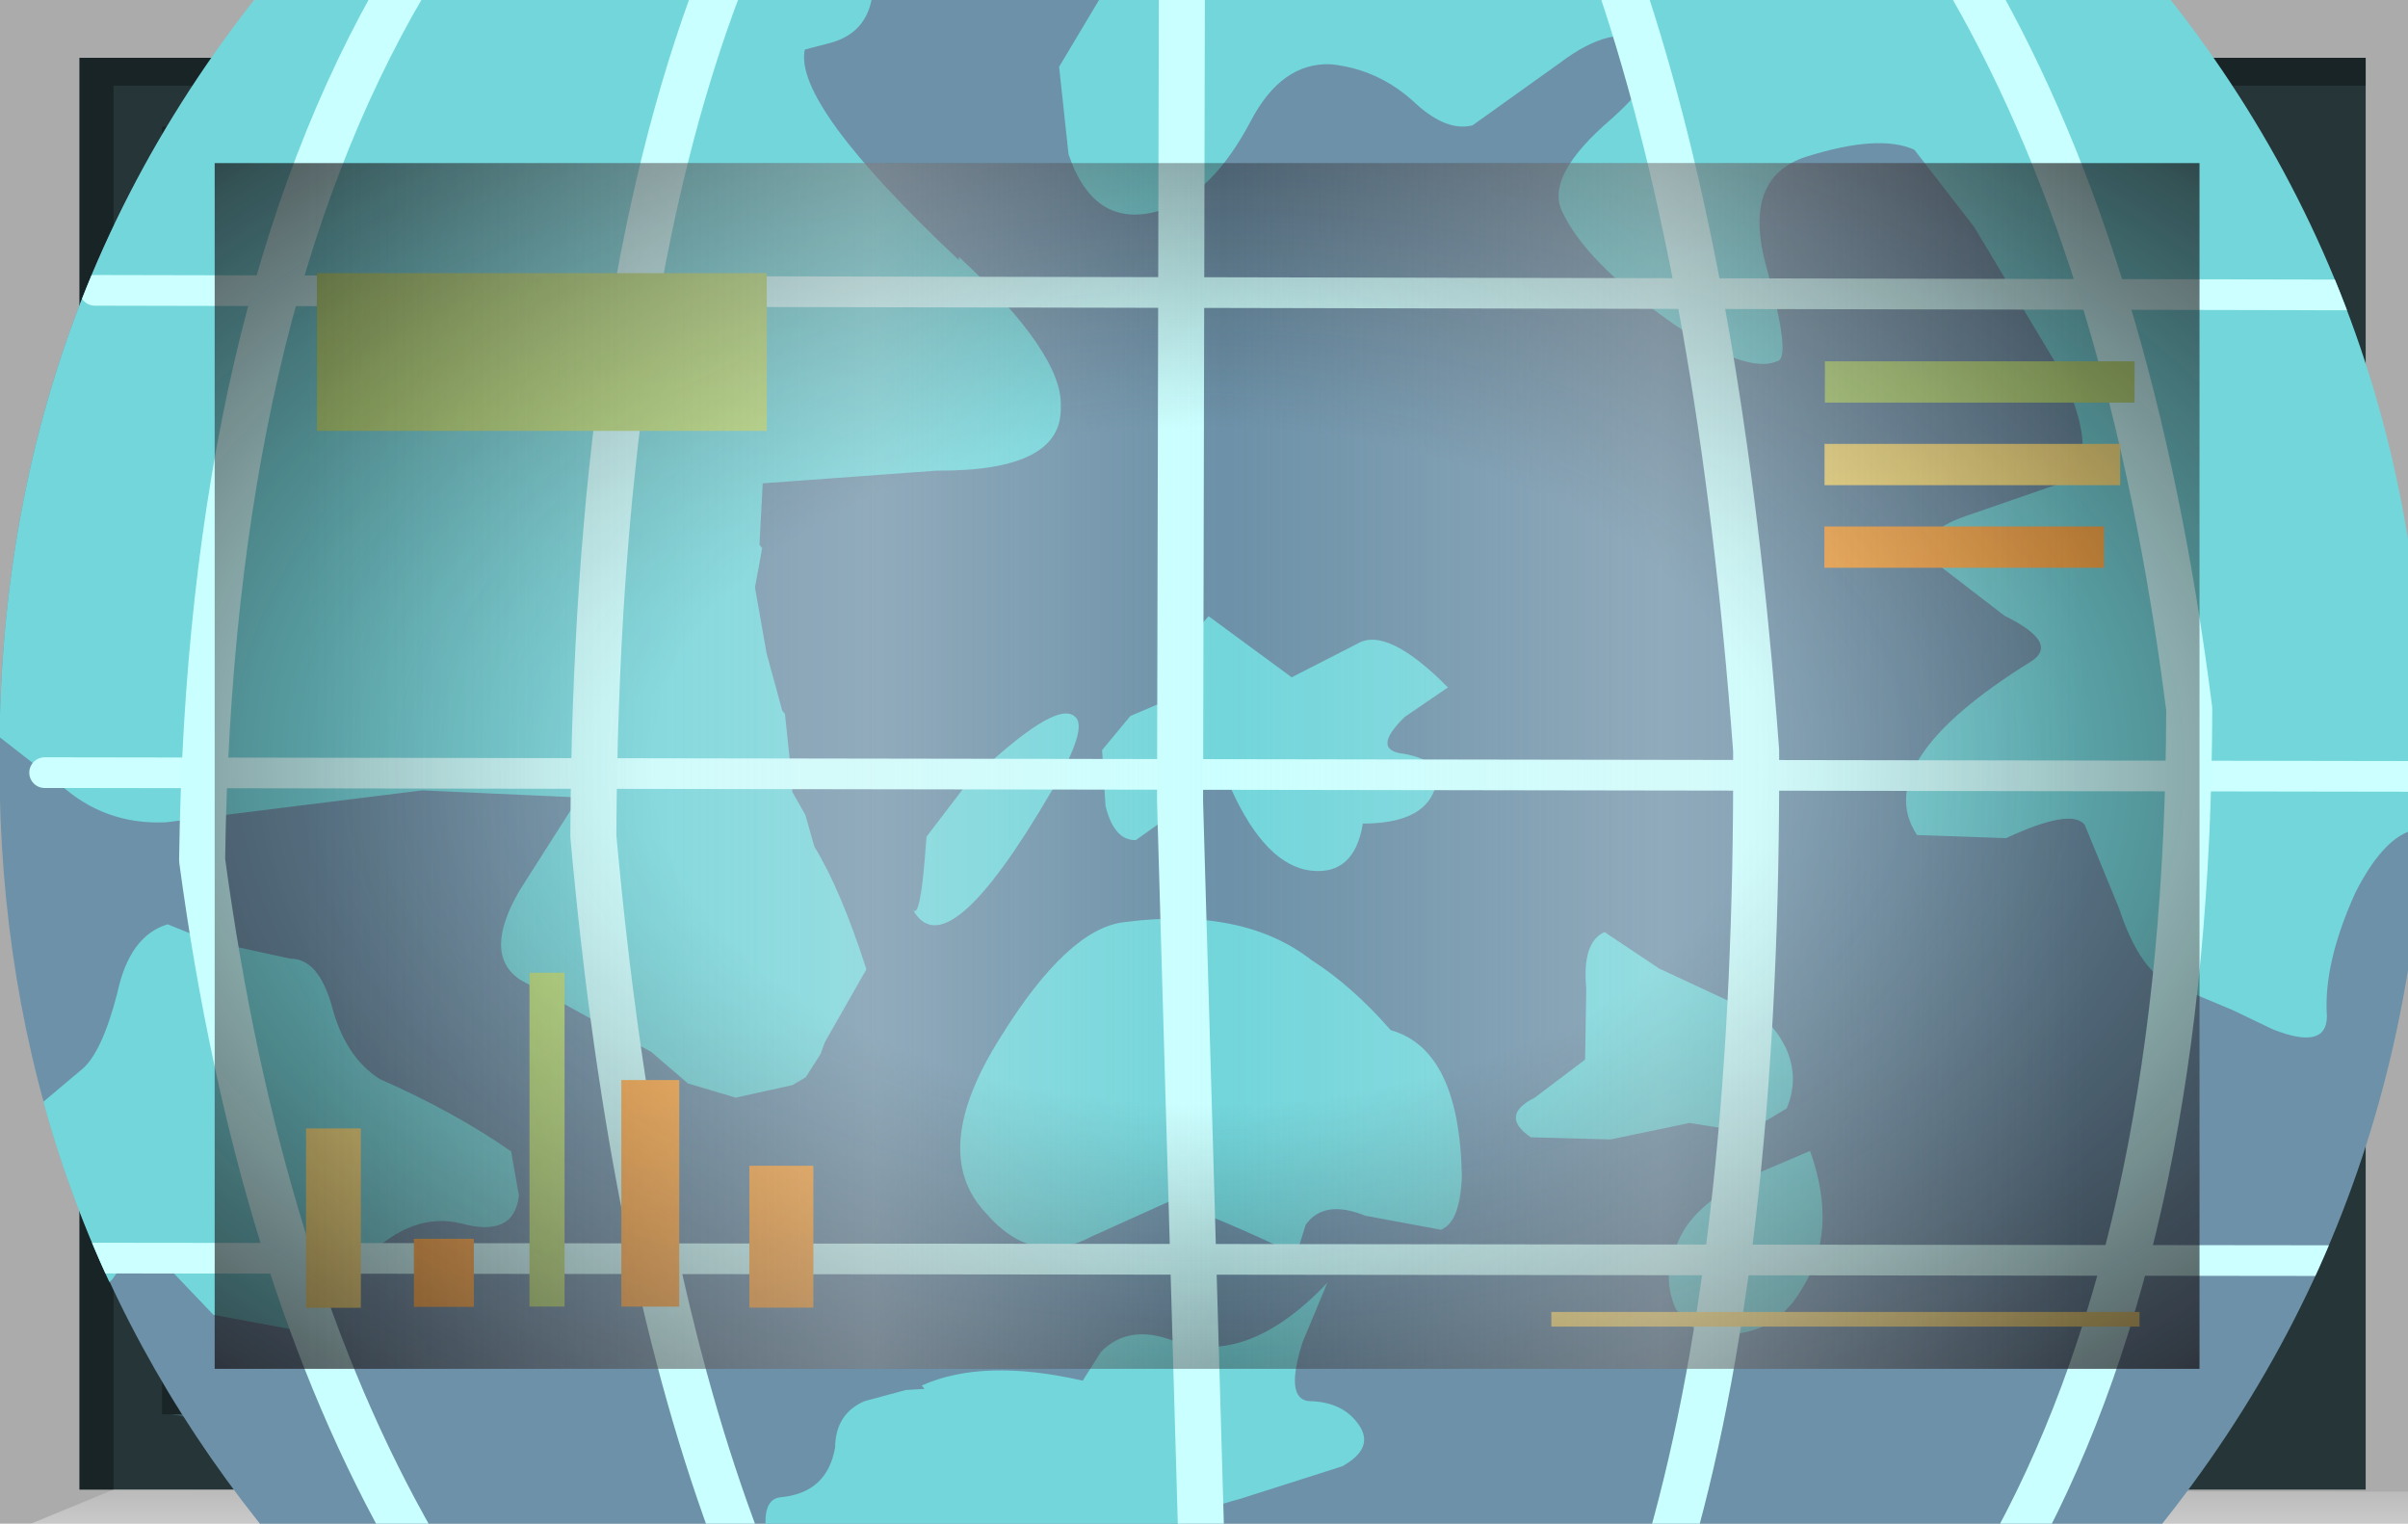 <?xml version="1.0" encoding="UTF-8" standalone="no"?>
<svg xmlns:xlink="http://www.w3.org/1999/xlink" height="73.8px" width="116.65px" xmlns="http://www.w3.org/2000/svg">
  <g transform="matrix(1.0, 0.0, 0.0, 1.0, 0.0, 0.0)">
    <use height="73.8" transform="matrix(1.0, 0.0, 0.0, 1.0, 0.0, 0.0)" width="116.65" xlink:href="#shape0"/>
    <clipPath id="clipPath0" transform="matrix(1.0, 0.0, 0.0, 1.0, 0.0, 0.0)">
      <use height="58.4" transform="matrix(1.0, 0.0, 0.0, 1.0, 10.4, 7.9)" width="96.15" xlink:href="#shape1"/>
    </clipPath>
    <g clip-path="url(#clipPath0)">
      <use height="29.45" transform="matrix(2.957, 0.308, -0.308, 2.957, 0.994, -13.064)" width="42.45" xlink:href="#shape2"/>
      <clipPath id="clipPath1" transform="">
        <use height="40.2" transform="matrix(2.957, 0.308, -0.308, 2.957, 6.382, -28.942)" width="39.55" xlink:href="#shape3"/>
      </clipPath>
    </g>
    <g clip-path="url(#clipPath1)">
      <use height="29.1" transform="matrix(2.957, 0.308, -0.308, 2.957, 0.698, -13.095)" width="42.35" xlink:href="#shape4"/>
    </g>
    <use height="2.0" transform="matrix(1.727, 0.0, 0.0, 0.355, 75.15, 63.545)" width="16.5" xlink:href="#shape5"/>
    <use height="2.0" transform="matrix(1.321, 0.0, 0.0, 3.82, 15.35, 13.23)" width="16.5" xlink:href="#shape6"/>
    <use height="2.0" transform="matrix(0.103, 0.0, 0.0, 8.084, 25.65, 47.116)" width="16.5" xlink:href="#shape6"/>
    <use height="2.0" transform="matrix(0.176, 0.0, 0.0, 1.649, 20.05, 60.001)" width="16.5" xlink:href="#shape7"/>
    <use height="2.0" transform="matrix(0.161, 0.0, 0.0, 4.344, 14.825, 54.656)" width="16.5" xlink:href="#shape5"/>
    <use height="2.0" transform="matrix(0.17, 0.0, 0.0, 5.487, 30.1, 52.313)" width="16.5" xlink:href="#shape7"/>
    <use height="2.0" transform="matrix(0.188, 0.0, 0.0, 3.436, 36.3, 56.464)" width="16.5" xlink:href="#shape7"/>
    <use height="2.0" transform="matrix(0.909, 0.0, 0.0, 1.0, 88.404, 17.5)" width="16.5" xlink:href="#shape6"/>
    <use height="2.0" transform="matrix(0.868, 0.0, 0.0, 1.0, 88.386, 21.5)" width="16.5" xlink:href="#shape5"/>
    <use height="2.0" transform="matrix(0.821, 0.0, 0.0, 1.0, 88.379, 25.5)" width="16.5" xlink:href="#shape7"/>
    <use height="58.4" transform="matrix(1.0, 0.0, 0.0, 1.0, 10.4, 7.9)" width="96.15" xlink:href="#shape8"/>
    <use height="0.0" id="price_tag_pt" transform="matrix(1.0, 0.0, 0.0, 1.0, 58.3, 83.45)" width="0.0" xlink:href="#sprite0"/>
  </g>
  <defs>
    <g id="shape0" transform="matrix(1.0, 0.0, 0.0, 1.0, 58.3, 36.9)">
      <path d="M58.35 -36.9 L58.35 36.9 -58.3 36.9 -58.3 -36.9 58.35 -36.9" fill="url(#gradient0)" fill-rule="evenodd" stroke="none"/>
      <path d="M-47.9 -29.0 L-47.9 29.4 48.25 29.4 48.25 -29.0 -47.9 -29.0 M-54.45 35.25 L-54.45 -34.1 56.3 -34.1 56.3 35.25 -54.45 35.25" fill="#253538" fill-rule="evenodd" stroke="none"/>
      <path d="M58.35 35.35 L58.35 36.9 -56.8 36.9 -52.8 35.25 58.35 35.35" fill="url(#gradient1)" fill-rule="evenodd" stroke="none"/>
      <path d="M-54.45 35.25 L-54.45 -34.1 56.3 -34.1 56.3 -32.75 -52.8 -32.75 -52.8 35.25 -54.45 35.25" fill="url(#gradient2)" fill-rule="evenodd" stroke="none"/>
      <path d="M-50.45 31.5 L48.25 31.5 48.7 32.6 -45.3 32.6 -50.45 31.5" fill="#385154" fill-rule="evenodd" stroke="none"/>
      <path d="M49.2 -30.75 L49.2 32.25 48.25 32.25 48.25 -30.75 49.2 -30.75" fill="#385154" fill-rule="evenodd" stroke="none"/>
      <path d="M-50.45 31.5 L-47.3 29.25 48.25 29.4 48.25 31.5 -50.45 31.5" fill="#1f2b2d" fill-rule="evenodd" stroke="none"/>
      <path d="M-47.9 -29.0 L-50.45 -30.75 48.25 -30.75 48.25 -29.0 -47.9 -29.0" fill="#111719" fill-rule="evenodd" stroke="none"/>
      <path d="M-47.9 -29.0 L-47.9 29.4 48.25 29.4 48.25 31.6 -50.45 31.6 -50.45 -30.75 48.25 -30.75 48.25 -29.0 -47.9 -29.0" fill="#1a2528" fill-rule="evenodd" stroke="none"/>
      <path d="M-47.9 -29.0 L48.25 -29.0 48.25 29.4 -47.9 29.4 -47.9 -29.0" fill="#6c91a8" fill-rule="evenodd" stroke="none"/>
    </g>
    <linearGradient gradientTransform="matrix(0.071, 0.0, 0.0, -0.071, 0.05, 0.0)" gradientUnits="userSpaceOnUse" id="gradient0" spreadMethod="pad" x1="-819.2" x2="819.2">
      <stop offset="0.086" stop-color="#000000" stop-opacity="0.329"/>
      <stop offset="0.227" stop-color="#000000" stop-opacity="0.329"/>
    </linearGradient>
    <linearGradient gradientTransform="matrix(0.0, -0.003, -0.003, 0.0, 0.75, 35.9)" gradientUnits="userSpaceOnUse" id="gradient1" spreadMethod="pad" x1="-819.2" x2="819.2">
      <stop offset="0.0" stop-color="#ffffff" stop-opacity="0.514"/>
      <stop offset="0.655" stop-color="#ffffff" stop-opacity="0.176"/>
    </linearGradient>
    <linearGradient gradientTransform="matrix(0.068, 0.0, 0.0, -0.068, 0.9, 0.6)" gradientUnits="userSpaceOnUse" id="gradient2" spreadMethod="pad" x1="-819.2" x2="819.2">
      <stop offset="0.086" stop-color="#000000" stop-opacity="0.329"/>
      <stop offset="0.227" stop-color="#000000" stop-opacity="0.329"/>
    </linearGradient>
    <g id="shape1" transform="matrix(1.0, 0.0, 0.0, 1.0, 47.9, 29.0)">
      <path d="M-47.9 -29.0 L48.25 -29.0 48.25 29.4 -47.9 29.4 -47.9 -29.0" fill="url(#gradient3)" fill-rule="evenodd" stroke="none"/>
    </g>
    <radialGradient cx="0" cy="0" gradientTransform="matrix(0.095, 0.0, 0.0, -0.058, 0.2, 0.2)" gradientUnits="userSpaceOnUse" id="gradient3" r="819.2" spreadMethod="pad">
      <stop offset="0.345" stop-color="#130c0e" stop-opacity="0.0"/>
      <stop offset="0.847" stop-color="#130c0e" stop-opacity="0.651"/>
      <stop offset="1.0" stop-color="#130c0e" stop-opacity="0.949"/>
    </radialGradient>
    <g id="shape2" transform="matrix(1.0, 0.0, 0.0, 1.0, 21.6, 15.8)">
      <path d="M18.25 -15.8 L20.85 9.5 -19.0 13.65 -21.6 -11.65 18.25 -15.8" fill="url(#gradient4)" fill-rule="evenodd" stroke="none"/>
    </g>
    <radialGradient cx="0" cy="0" gradientTransform="matrix(-0.041, 0.0, 0.0, -0.043, 0.0, 0.0)" gradientUnits="userSpaceOnUse" id="gradient4" r="819.2" spreadMethod="pad">
      <stop offset="0.0" stop-color="#caffff" stop-opacity="0.847"/>
      <stop offset="0.267" stop-color="#bef0f0" stop-opacity="0.4"/>
      <stop offset="0.592" stop-color="#b7e6e6" stop-opacity="0.094"/>
      <stop offset="1.0" stop-color="#b4e3e3" stop-opacity="0.0"/>
    </radialGradient>
    <g id="shape3" transform="matrix(1.0, 0.0, 0.0, 1.0, 20.35, 21.3)">
      <path d="M19.1 -3.3 Q19.95 5.0 14.85 11.45 9.75 17.95 1.6 18.8 -6.55 19.65 -12.95 14.45 -19.35 9.2 -20.2 0.95 -21.1 -7.35 -15.95 -13.8 -10.85 -20.3 -2.7 -21.15 5.45 -22.05 11.8 -16.8 18.2 -11.6 19.1 -3.3" fill="#6c91a8" fill-rule="evenodd" stroke="none"/>
    </g>
    <g id="shape4" transform="matrix(1.0, 0.0, 0.0, 1.0, 21.7, 15.8)">
      <path d="M19.1 -3.3 Q19.85 4.05 15.95 10.0 L-14.4 13.15 Q-19.45 8.2 -20.2 0.95 -21.0 -6.3 -17.15 -12.1 L13.45 -15.3 Q18.3 -10.45 19.1 -3.3" fill="#6c91a8" fill-rule="evenodd" stroke="none"/>
      <path d="M-7.4 -13.5 L-7.35 -13.1 Q-7.3 -12.35 -7.95 -12.1 L-8.35 -11.95 Q-8.45 -11.05 -5.5 -8.8 L-5.5 -8.85 Q-3.65 -7.45 -3.6 -6.6 -3.45 -5.55 -5.5 -5.35 L-8.3 -4.85 -8.25 -3.85 -8.2 -3.8 -8.25 -3.15 -7.95 -2.1 -7.6 -1.2 -7.55 -1.15 -7.35 -0.2 -7.3 0.1 -7.05 0.45 -6.85 0.95 Q-6.35 1.6 -5.8 2.85 L-6.35 4.1 -6.4 4.3 -6.6 4.7 -6.8 4.85 -7.7 5.15 -8.5 5.0 -9.15 4.55 -10.1 4.15 -11.4 3.6 Q-12.05 3.25 -11.55 2.15 L-10.75 0.55 -13.3 0.7 -17.4 1.65 Q-18.4 1.8 -19.2 1.2 L-20.4 0.45 -21.7 -12.0 -7.4 -13.5 M0.1 11.55 L0.1 11.65 -6.45 12.35 -6.5 12.0 Q-6.55 11.6 -6.3 11.55 -5.55 11.4 -5.5 10.65 -5.55 10.1 -5.1 9.85 L-4.45 9.6 -4.15 9.55 -4.2 9.5 Q-3.25 8.95 -1.6 9.15 L-1.35 8.65 Q-0.95 8.15 -0.2 8.35 1.05 8.65 2.2 7.15 L1.9 8.15 Q1.7 9.1 2.1 9.1 2.65 9.05 2.95 9.4 3.25 9.75 2.75 10.1 L1.15 10.8 Q0.1 11.2 0.1 11.55 M2.8 2.95 Q3.95 3.15 4.2 5.2 4.25 5.95 3.95 6.1 L2.7 6.0 Q2.0 5.8 1.75 6.25 L1.65 6.75 Q0.25 6.25 -0.5 6.1 L-1.7 6.8 Q-2.6 7.4 -3.45 6.6 -4.5 5.7 -3.5 3.7 -2.6 1.85 -1.7 1.65 0.2 1.2 1.4 1.95 2.1 2.3 2.8 2.95 M7.8 5.95 Q7.95 5.3 8.9 4.7 L9.8 4.2 Q10.4 5.45 9.9 6.45 9.45 7.45 8.25 7.3 L7.9 7.0 Q7.6 6.5 7.8 5.95 M8.5 2.0 Q8.95 2.1 9.25 2.6 9.5 3.05 9.35 3.55 L8.75 4.0 7.8 3.95 6.55 4.35 5.25 4.45 Q4.7 4.15 5.25 3.8 L6.0 3.1 5.9 1.95 Q5.75 1.2 6.1 1.0 L7.05 1.5 8.5 2.0 M20.35 4.5 L20.65 7.65 Q20.1 7.35 19.7 6.35 19.4 5.8 20.15 4.75 L20.35 4.5 M3.1 -1.0 Q2.95 -0.45 2.0 -0.35 1.95 0.5 1.25 0.5 0.5 0.5 -0.2 -0.7 -0.35 -1.0 -0.8 -0.45 L-1.65 0.3 Q-2.0 0.35 -2.2 -0.2 L-2.35 -1.1 -1.95 -1.7 -1.5 -1.95 -1.45 -2.6 -0.85 -3.45 0.6 -2.6 1.6 -3.25 Q2.05 -3.6 3.15 -2.7 L2.5 -2.15 Q2.0 -1.55 2.55 -1.55 3.25 -1.5 3.1 -1.0 M5.3 -13.5 Q4.7 -13.75 3.9 -13.0 L2.6 -11.85 Q2.2 -11.7 1.65 -12.1 1.0 -12.6 0.2 -12.6 -0.6 -12.55 -1.0 -11.55 -1.5 -10.3 -2.3 -9.95 -3.35 -9.5 -3.9 -10.7 L-4.2 -12.1 -3.55 -13.5 18.25 -15.8 19.65 -1.9 19.3 -2.05 19.15 -2.05 Q18.6 -1.95 18.2 -0.9 17.8 0.3 17.95 1.15 18.0 1.7 17.1 1.45 L16.4 1.2 15.4 0.9 Q14.85 0.75 14.4 -0.25 L13.7 -1.55 Q13.45 -1.8 12.45 -1.2 L11.0 -1.1 Q10.1 -2.2 12.55 -4.1 13.0 -4.45 12.05 -4.8 L10.75 -5.6 Q10.5 -6.0 11.25 -6.35 L12.75 -7.05 Q13.4 -7.45 12.55 -8.85 L10.9 -11.05 9.8 -12.2 Q9.2 -12.4 8.05 -11.9 7.05 -11.45 7.6 -10.05 8.15 -8.65 7.95 -8.55 7.45 -8.25 6.05 -9.05 4.65 -9.85 4.2 -10.6 3.85 -11.15 4.85 -12.2 5.75 -13.2 5.3 -13.5 M-3.1 -0.35 Q-4.5 2.75 -5.15 1.8 -5.0 2.0 -5.05 0.6 L-4.5 -0.3 Q-3.2 -1.85 -2.85 -1.6 -2.6 -1.45 -3.1 -0.35 M-15.15 3.65 Q-14.7 3.6 -14.4 4.35 -14.1 5.15 -13.5 5.45 -12.25 5.85 -11.25 6.4 L-11.05 7.1 Q-11.05 7.8 -11.95 7.65 -12.75 7.55 -13.4 8.35 L-14.55 9.65 -15.8 9.55 -16.8 8.7 Q-17.15 8.5 -17.5 9.15 L-18.35 10.1 -19.4 10.0 -19.7 7.2 -18.35 5.8 Q-18.05 5.5 -17.9 4.5 -17.8 3.55 -17.2 3.3 L-16.5 3.5 -15.15 3.65" fill="#72d6db" fill-rule="evenodd" stroke="none"/>
      <path d="M-19.45 1.05 L19.55 -2.95 M-19.45 9.0 L20.35 4.9 M-19.45 -6.85 L18.75 -10.75" fill="none" stroke="#ccffff" stroke-linecap="round" stroke-linejoin="round" stroke-width="0.5"/>
      <path d="M-2.35 -13.65 L-1.0 -0.4 0.6 11.6" fill="none" stroke="#caffff" stroke-linecap="round" stroke-linejoin="round" stroke-width="0.75"/>
      <path d="M4.75 -14.4 Q6.9 -9.7 8.25 -2.2 9.1 5.65 8.2 10.8" fill="none" stroke="#caffff" stroke-linecap="round" stroke-linejoin="round" stroke-width="0.75"/>
      <path d="M10.15 -15.35 L10.45 -14.95 Q13.55 -10.65 15.2 -3.6 16.05 4.75 13.8 10.2" fill="none" stroke="#caffff" stroke-linecap="round" stroke-linejoin="round" stroke-width="0.75"/>
      <path d="M14.4 -15.4 Q17.35 -12.05 19.15 -6.95 M19.95 1.1 Q19.6 6.1 17.55 9.85" fill="none" stroke="#caffff" stroke-linecap="round" stroke-linejoin="round" stroke-width="0.75"/>
      <path d="M-14.8 -12.75 L-14.95 -12.35 Q-17.55 -6.65 -16.75 2.2 -15.15 8.8 -12.15 12.95" fill="none" stroke="#caffff" stroke-linecap="round" stroke-linejoin="round" stroke-width="0.75"/>
      <path d="M-9.75 -13.25 L-9.85 -12.85 Q-11.3 -7.4 -10.45 1.15 -9.1 8.05 -6.9 12.4" fill="none" stroke="#caffff" stroke-linecap="round" stroke-linejoin="round" stroke-width="0.75"/>
    </g>
    <g id="shape5" transform="matrix(1.0, 0.0, 0.0, 1.0, 8.25, 1.0)">
      <path d="M-8.25 -1.0 L8.25 -1.0 8.25 1.0 -8.25 1.0 -8.25 -1.0" fill="#ffe783" fill-rule="evenodd" stroke="none"/>
    </g>
    <g id="shape6" transform="matrix(1.0, 0.0, 0.0, 1.0, 8.25, 1.0)">
      <path d="M-8.25 -1.0 L8.25 -1.0 8.25 1.0 -8.25 1.0 -8.25 -1.0" fill="#b9e07c" fill-rule="evenodd" stroke="none"/>
    </g>
    <g id="shape7" transform="matrix(1.0, 0.0, 0.0, 1.0, 8.25, 1.0)">
      <path d="M-8.25 -1.0 L8.25 -1.0 8.25 1.0 -8.25 1.0 -8.25 -1.0" fill="#ffac48" fill-rule="evenodd" stroke="none"/>
    </g>
    <g id="shape8" transform="matrix(1.0, 0.0, 0.0, 1.0, 47.9, 29.0)">
      <path d="M-47.9 -29.0 L48.25 -29.0 48.25 29.4 -47.9 29.4 -47.9 -29.0" fill="url(#gradient5)" fill-rule="evenodd" stroke="none"/>
      <path d="M-47.9 -29.0 L48.25 -29.0 48.25 29.4 -47.9 29.4 -47.9 -29.0" fill="url(#gradient6)" fill-rule="evenodd" stroke="none"/>
    </g>
    <radialGradient cx="0" cy="0" gradientTransform="matrix(0.095, 0.0, 0.0, -0.058, 0.2, 0.2)" gradientUnits="userSpaceOnUse" id="gradient5" r="819.2" spreadMethod="pad">
      <stop offset="0.345" stop-color="#130c0e" stop-opacity="0.0"/>
      <stop offset="0.847" stop-color="#130c0e" stop-opacity="0.651"/>
      <stop offset="1.0" stop-color="#130c0e" stop-opacity="0.949"/>
    </radialGradient>
    <linearGradient gradientTransform="matrix(0.055, 0.0, 0.0, -0.055, 1.5, 0.2)" gradientUnits="userSpaceOnUse" id="gradient6" spreadMethod="pad" x1="-819.2" x2="819.2">
      <stop offset="0.0" stop-color="#e1e1e1" stop-opacity="0.0"/>
      <stop offset="0.306" stop-color="#ededed" stop-opacity="0.286"/>
      <stop offset="0.494" stop-color="#eaeaea" stop-opacity="0.0"/>
      <stop offset="0.729" stop-color="#ededed" stop-opacity="0.278"/>
      <stop offset="0.957" stop-color="#e1e1e1" stop-opacity="0.0"/>
    </linearGradient>
  </defs>
</svg>

